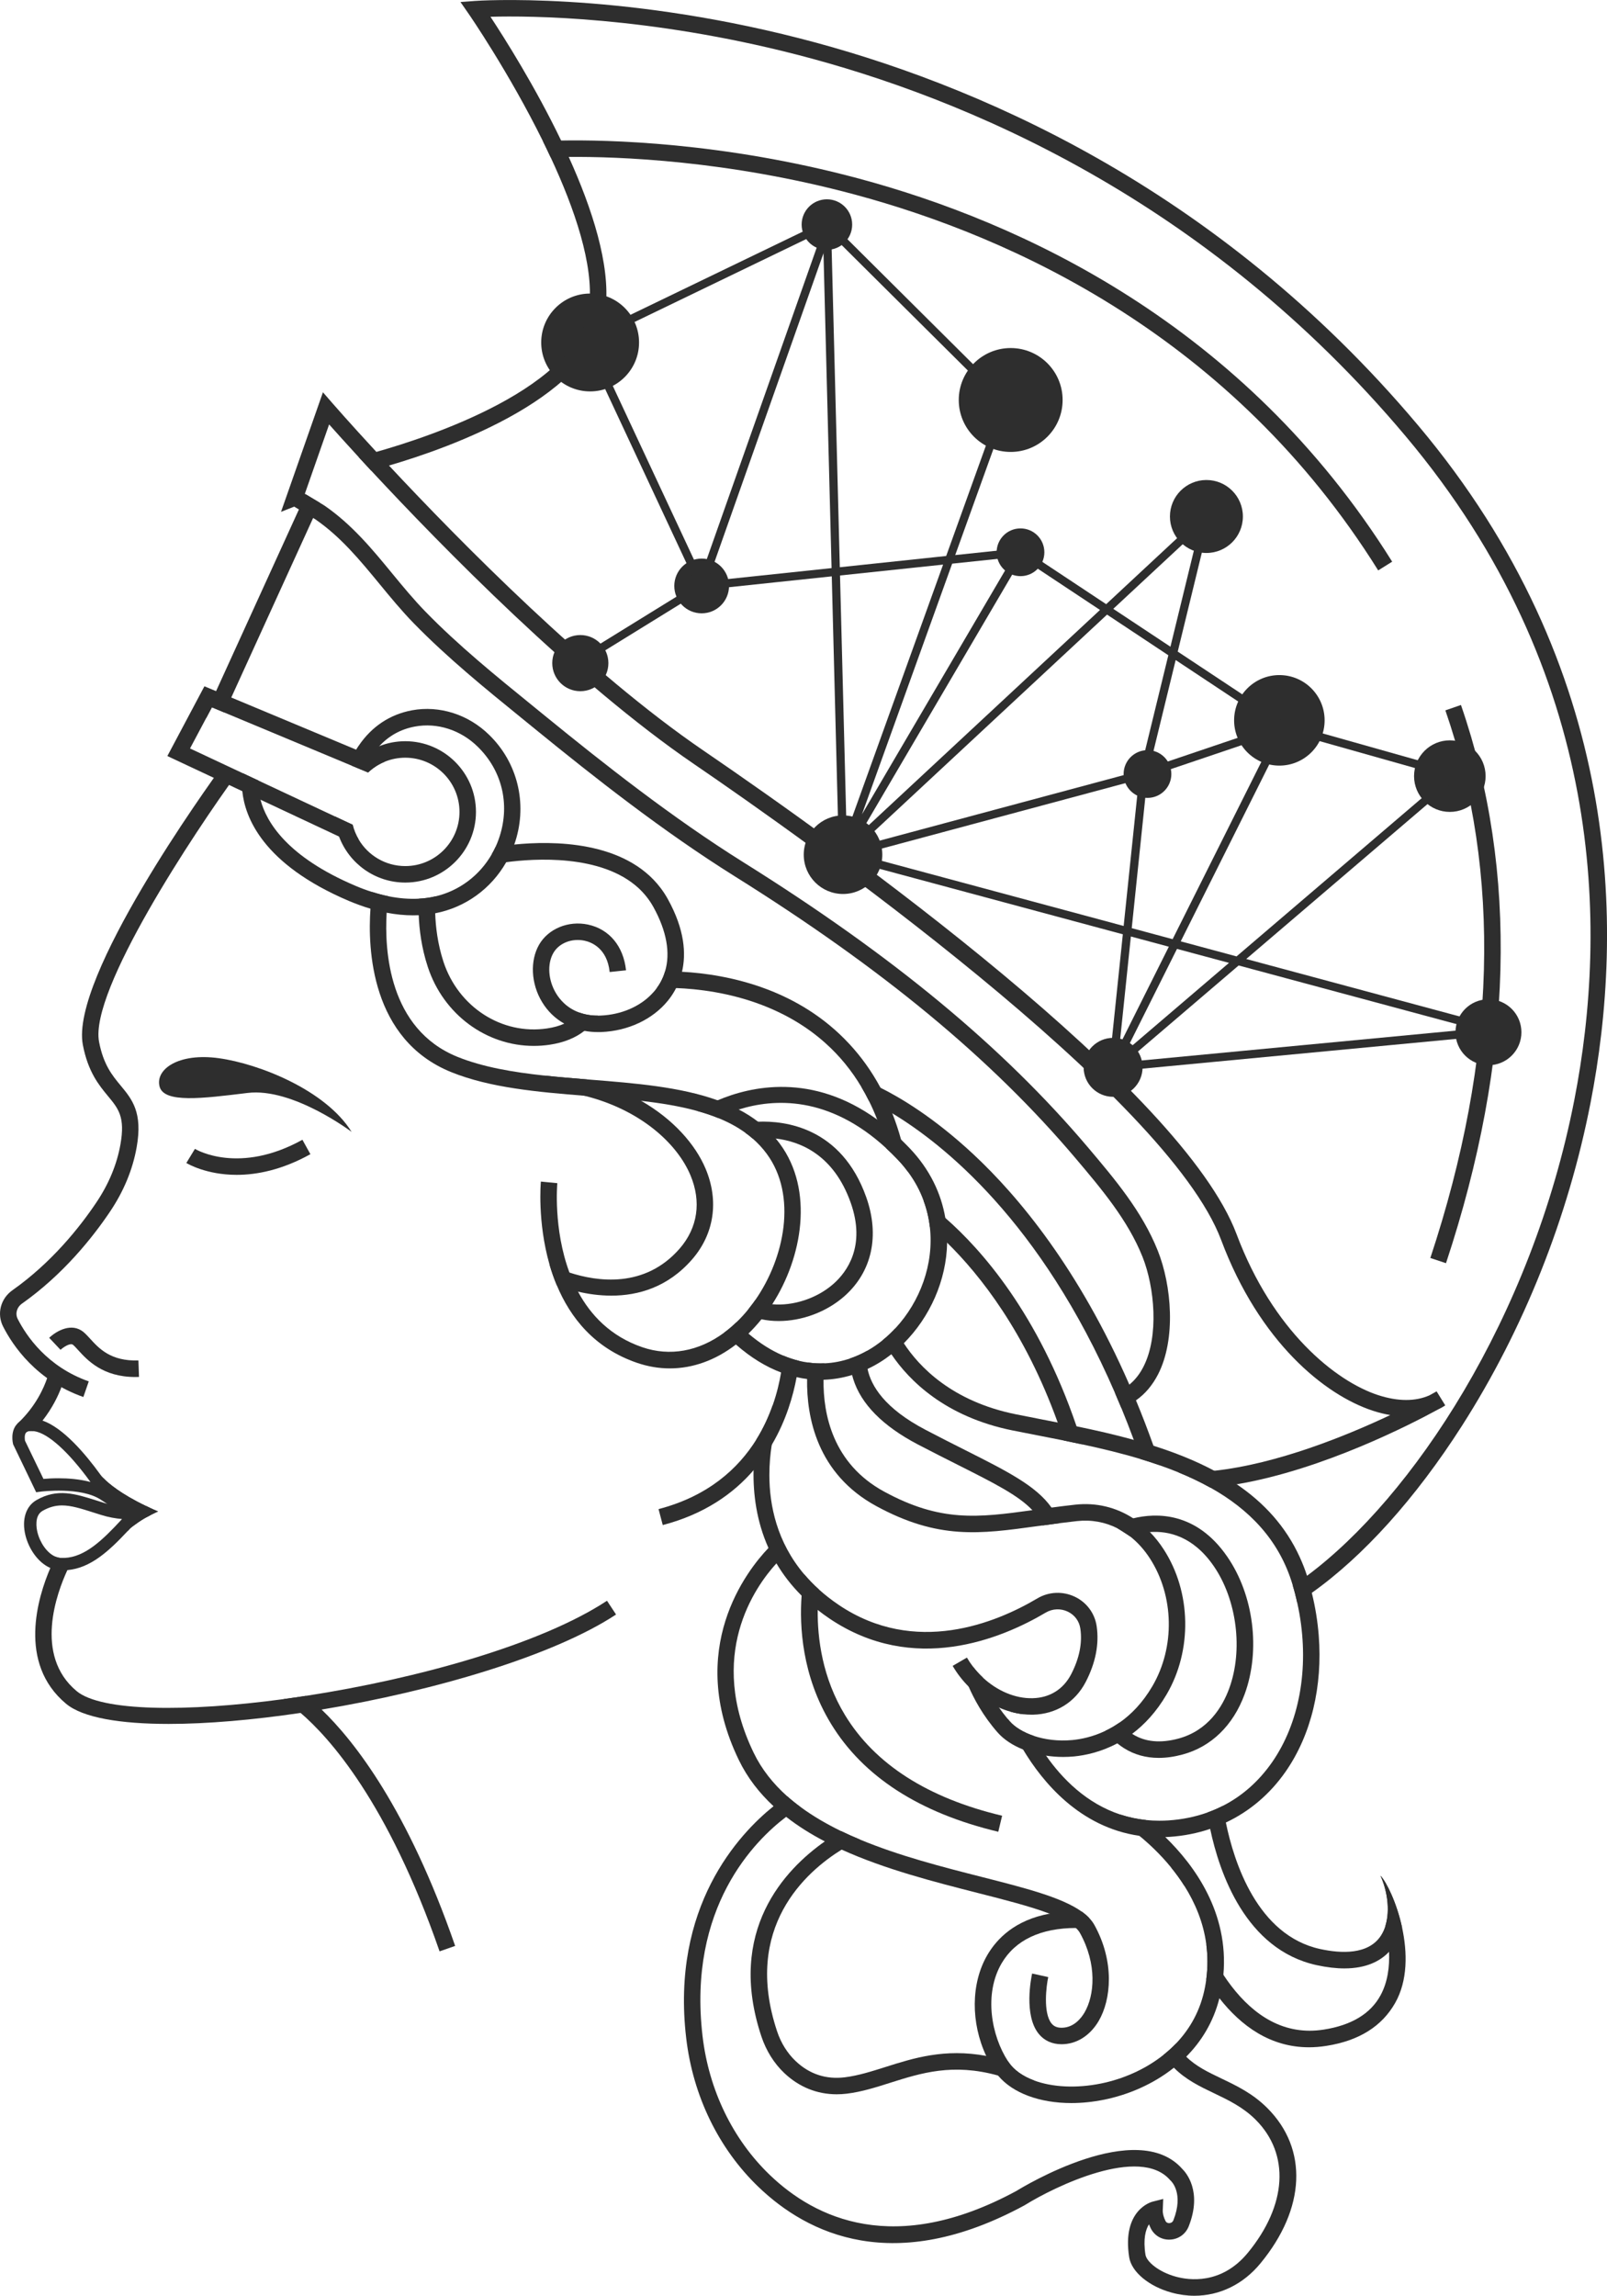 <svg xmlns:inkscape="http://www.inkscape.org/namespaces/inkscape" xmlns:sodipodi="http://sodipodi.sourceforge.net/DTD/sodipodi-0.dtd" xmlns="http://www.w3.org/2000/svg" xmlns:svg="http://www.w3.org/2000/svg" version="1.1" id="Layer_1" x="0px" y="0px" xml:space="preserve" sodipodi:docname="SVG.svg" inkscape:version="1.3.2 (091e20e, 2023-11-25, custom)" viewBox="322.48 171.82 389.91 556.88"><defs id="defs132"/><sodipodi:namedview id="namedview132" pagecolor="#ffffff" bordercolor="#000000" borderopacity="0.25" inkscape:showpageshadow="2" inkscape:pageopacity="0.0" inkscape:pagecheckerboard="0" inkscape:deskcolor="#d1d1d1" inkscape:zoom="0.57487781" inkscape:cx="793.21203" inkscape:cy="428.78677" inkscape:window-width="1920" inkscape:window-height="1009" inkscape:window-x="-32000" inkscape:window-y="-32000" inkscape:window-maximized="0" inkscape:current-layer="Layer_1"/>
<style type="text/css" id="style1">
	.st0{fill:url(#SVGID_1_);}
	.st1{fill:url(#SVGID_2_);}
	.st2{fill:url(#SVGID_3_);}
	.st3{fill:#FFFFFF;}
	.st4{fill:url(#SVGID_4_);}
	.st5{fill:url(#SVGID_5_);}
	.st6{fill:url(#SVGID_6_);}
	.st7{fill:url(#SVGID_7_);}
	.st8{fill:url(#SVGID_8_);}
	.st9{fill:url(#SVGID_9_);}
	.st10{fill:url(#SVGID_10_);}
	.st11{fill:url(#SVGID_11_);}
	.st12{fill:url(#SVGID_12_);}
	.st13{fill:url(#SVGID_13_);}
	.st14{fill:url(#SVGID_14_);}
	.st15{fill:url(#SVGID_15_);}
	.st16{fill:url(#SVGID_16_);}
	.st17{fill:url(#SVGID_17_);}
	.st18{fill:url(#SVGID_18_);}
	.st19{fill:url(#SVGID_19_);}
	.st20{fill:url(#SVGID_20_);}
	.st21{fill:url(#SVGID_21_);}
	.st22{fill:url(#SVGID_22_);}
	.st23{fill:url(#SVGID_23_);}
	.st24{fill:url(#SVGID_24_);}
	.st25{fill:url(#SVGID_25_);}
	.st26{fill:url(#SVGID_26_);}
	.st27{fill:url(#SVGID_27_);}
	.st28{fill:url(#SVGID_28_);}
	.st29{fill:url(#SVGID_29_);}
	.st30{fill:url(#SVGID_30_);}
	.st31{fill:url(#SVGID_31_);}
	.st32{fill:url(#SVGID_32_);}
	.st33{fill:url(#SVGID_33_);}
	.st34{fill:url(#SVGID_34_);}
	.st35{fill:url(#SVGID_35_);}
	.st36{fill:url(#SVGID_36_);}
	.st37{fill:url(#SVGID_37_);}
	.st38{fill:url(#SVGID_38_);}
	.st39{fill:url(#SVGID_39_);}
	.st40{fill:url(#SVGID_40_);}
	.st41{fill:url(#SVGID_41_);}
	.st42{fill:url(#SVGID_42_);}
	.st43{fill:url(#SVGID_43_);}
	.st44{fill:url(#SVGID_44_);}
	.st45{fill:url(#SVGID_45_);}
	.st46{fill:url(#SVGID_46_);}
	.st47{fill:url(#SVGID_47_);}
	.st48{fill:url(#SVGID_48_);}
	.st49{fill:url(#SVGID_49_);}
	.st50{fill:url(#SVGID_50_);}
	.st51{fill:url(#SVGID_51_);}
	.st52{fill:url(#SVGID_52_);}
	.st53{fill:url(#SVGID_53_);}
	.st54{fill:url(#SVGID_54_);}
	.st55{fill:url(#SVGID_55_);}
	.st56{fill:url(#SVGID_56_);}
	.st57{fill:url(#SVGID_57_);}
</style>
<g id="g132" transform="translate(-1026.305,-26.093)" style="fill:#2e2e2e;fill-opacity:1" inkscape:export-filename="minerva_logo_2E2E2E.svg" inkscape:export-xdpi="96" inkscape:export-ydpi="96">
	<linearGradient id="SVGID_1_" gradientUnits="userSpaceOnUse" x1="1433.541" y1="222.559" x2="1752.408" y2="541.426">
		<stop offset="0" style="stop-color:#00FBF0" id="stop1"/>
		<stop offset="1" style="stop-color:#006CF3" id="stop2"/>
	</linearGradient>
	<circle class="st0" cx="1491.97" cy="280.99" r="11.87" id="circle2" style="fill:#2e2e2e;fill-opacity:1"/>
	<linearGradient id="SVGID_2_" gradientUnits="userSpaceOnUse" x1="1476.562" y1="179.537" x2="1795.429" y2="498.405">
		<stop offset="0" style="stop-color:#00FBF0" id="stop3"/>
		<stop offset="1" style="stop-color:#006CF3" id="stop4"/>
	</linearGradient>
	<circle class="st1" cx="1549.42" cy="252.39" r="6.13" id="circle4" style="fill:#2e2e2e;fill-opacity:1"/>
	<linearGradient id="SVGID_3_" gradientUnits="userSpaceOnUse" x1="1477.583" y1="178.516" x2="1796.451" y2="497.384">
		<stop offset="0" style="stop-color:#00FBF0" id="stop5"/>
		<stop offset="1" style="stop-color:#006CF3" id="stop6"/>
	</linearGradient>
	<circle class="st2" cx="1594.01" cy="294.94" r="12.6" id="circle6" style="fill:#2e2e2e;fill-opacity:1"/>
	
	<g id="g25" style="fill:#2e2e2e;fill-opacity:1">
		<linearGradient id="SVGID_4_" gradientUnits="userSpaceOnUse" x1="1289.987" y1="366.112" x2="1608.855" y2="684.979">
			<stop offset="0" style="stop-color:#00FBF0" id="stop24"/>
			<stop offset="1" style="stop-color:#006CF3" id="stop25"/>
		</linearGradient>
		<path class="st4" d="m 1369.01,536.79 c -11.41,-4.02 -17.1,-12.43 -19.47,-17.09 -1.57,-3.07 -0.62,-6.77 2.25,-8.8 9.53,-6.72 16.34,-15.29 20.38,-21.31 3.01,-4.48 4.98,-9.22 5.84,-14.08 1.18,-6.65 -0.49,-8.66 -3.03,-11.72 -2.15,-2.6 -4.83,-5.83 -6.09,-12.4 -3.14,-16.38 30.23,-62.71 34.05,-67.94 l 3.23,2.36 c -10.08,13.82 -35.73,52.41 -33.35,64.83 1.07,5.56 3.19,8.12 5.24,10.6 2.77,3.34 5.39,6.5 3.88,14.97 -0.96,5.41 -3.13,10.66 -6.46,15.61 -4.23,6.29 -11.38,15.27 -21.4,22.34 -1.23,0.87 -1.65,2.43 -0.99,3.71 2.1,4.12 7.13,11.57 17.23,15.13 z" id="path25" style="fill:#2e2e2e;fill-opacity:1"/>
	</g>
	<g id="g27" style="fill:#2e2e2e;fill-opacity:1">
		<linearGradient id="SVGID_5_" gradientUnits="userSpaceOnUse" x1="1238.763" y1="417.336" x2="1557.631" y2="736.203">
			<stop offset="0" style="stop-color:#00FBF0" id="stop26"/>
			<stop offset="1" style="stop-color:#006CF3" id="stop27"/>
		</linearGradient>
		<path class="st5" d="m 1364.62,531.31 c -0.02,0.13 -0.25,1.31 -0.93,3.09 -0.79,2.11 -2.19,5.06 -4.58,8.11 -0.67,0.85 -1.41,1.71 -2.24,2.55 -0.59,-0.06 -1.39,-0.07 -1.74,0.32 -0.03,0.03 -0.06,0.07 -0.08,0.11 l -2.05,-2.23 c 0.07,-0.08 0.15,-0.15 0.23,-0.22 4.26,-4.04 6.21,-8.51 7,-10.84 0.33,-1 0.46,-1.62 0.46,-1.64 z" id="path27" style="fill:#2e2e2e;fill-opacity:1"/>
	</g>
	<g id="g30" style="fill:#2e2e2e;fill-opacity:1">
		<g id="g29" style="fill:#2e2e2e;fill-opacity:1">
			<linearGradient id="SVGID_6_" gradientUnits="userSpaceOnUse" x1="1233.11" y1="422.989" x2="1551.977" y2="741.857">
				<stop offset="0" style="stop-color:#00FBF0" id="stop28"/>
				<stop offset="1" style="stop-color:#006CF3" id="stop29"/>
			</linearGradient>
			<path class="st6" d="m 1385.08,563.64 c -0.34,-0.16 -0.67,-0.31 -0.99,-0.47 -6.06,-2.91 -8.99,-5.48 -9.95,-6.44 -0.22,-0.21 -0.34,-0.34 -0.37,-0.38 l -0.01,-0.01 c -0.22,-0.22 -0.41,-0.44 -0.57,-0.66 -3.75,-5.19 -9.1,-11.44 -14.08,-13.17 -0.49,-0.17 -0.97,-0.29 -1.45,-0.37 -1.9,-0.31 -3.39,0 -4.43,0.9 -0.08,0.07 -0.16,0.14 -0.23,0.22 l -0.09,0.09 c -1.66,1.81 -1.02,4.58 -0.95,4.89 l 5.6,11.65 1.08,-0.14 c 0.09,-0.02 9.8,-1.25 14.63,1.97 0.52,0.35 1,0.66 1.45,0.95 1.11,0.73 2.02,1.29 2.76,1.74 h 0.01 c 1.98,1.2 2.74,1.5 2.92,1.56 l 0.26,0.09 3.59,-0.07 c 0.42,-0.24 0.83,-0.45 1.19,-0.64 0.98,-0.5 1.68,-0.8 1.68,-0.8 -0.72,-0.3 -1.4,-0.61 -2.05,-0.91 z m -22.12,-7.14 c -1.5,0 -2.78,0.08 -3.63,0.16 l -4.48,-9.27 c -0.09,-0.5 -0.13,-1.41 0.2,-1.9 0.02,-0.04 0.05,-0.08 0.08,-0.11 0.35,-0.39 1.15,-0.38 1.74,-0.32 0.12,0.01 0.22,0.02 0.31,0.04 3.34,0.54 8.28,5.03 13.56,12.31 -2.63,-0.71 -5.47,-0.91 -7.78,-0.91 z" id="path29" style="fill:#2e2e2e;fill-opacity:1"/>
		</g>
	</g>
	<g id="g32" style="fill:#2e2e2e;fill-opacity:1">
		<g id="g31" style="fill:#2e2e2e;fill-opacity:1">
			<linearGradient id="SVGID_7_" gradientUnits="userSpaceOnUse" x1="1228.888" y1="427.211" x2="1547.756" y2="746.078">
				<stop offset="0" style="stop-color:#00FBF0" id="stop30"/>
				<stop offset="1" style="stop-color:#006CF3" id="stop31"/>
			</linearGradient>
			<path class="st7" d="m 1385.08,563.64 c -0.34,-0.16 -0.67,-0.31 -0.99,-0.47 -0.01,0 -0.03,0.01 -0.04,0.01 -1.22,0.22 -3.88,0.55 -7.14,-0.01 -0.7,-0.12 -1.44,-0.28 -2.19,-0.5 -0.17,-0.04 -0.34,-0.09 -0.51,-0.14 -0.61,-0.19 -1.2,-0.38 -1.77,-0.56 -5.43,-1.73 -9.73,-3.1 -14.83,-0.16 -2.56,1.48 -3.58,4.73 -2.66,8.5 0.8,3.27 3.03,6.64 6.05,7.95 0.75,0.32 1.56,0.52 2.4,0.56 0.19,0.01 0.38,0.01 0.58,0.01 0.39,0 0.78,-0.02 1.15,-0.05 5.59,-0.49 10,-4.52 14.62,-9.46 0.23,-0.23 0.45,-0.47 0.67,-0.71 0.26,-0.23 0.69,-0.56 1.21,-0.92 0.02,-0.02 0.03,-0.03 0.05,-0.03 0.83,-0.63 1.74,-1.2 2.58,-1.67 0.42,-0.24 0.83,-0.45 1.19,-0.64 z m -6.7,2.77 -0.1,0.11 c -4.57,4.93 -8.82,9.08 -13.83,9.3 -0.3,0.02 -0.61,0.02 -0.92,0 -0.43,-0.02 -0.85,-0.12 -1.26,-0.29 -2.08,-0.85 -3.8,-3.45 -4.4,-5.93 -0.23,-0.92 -0.8,-4.01 1.23,-5.19 1.65,-0.94 3.15,-1.32 4.73,-1.32 2.23,0 4.61,0.75 7.7,1.74 0.57,0.18 1.17,0.37 1.78,0.56 1.82,0.57 3.54,0.87 5.09,1 -0.01,0.01 -0.01,0.02 -0.02,0.02 z" id="path31" style="fill:#2e2e2e;fill-opacity:1"/>
		</g>
	</g>
	<g id="g33" style="fill:#2e2e2e;fill-opacity:1">
		<linearGradient id="SVGID_8_" gradientUnits="userSpaceOnUse" x1="1243.881" y1="412.218" x2="1562.748" y2="731.086">
			<stop offset="0" style="stop-color:#00FBF0" id="stop32"/>
			<stop offset="1" style="stop-color:#006CF3" id="stop33"/>
		</linearGradient>
		<path class="st8" d="m 1498.26,589.55 c -15.19,10.01 -44.15,18.54 -71.44,23.06 -1.71,0.29 -3.41,0.55 -5.1,0.81 h -0.01 c -11.55,1.71 -22.62,2.67 -31.99,2.67 -11.75,0 -20.84,-1.5 -24.9,-4.89 -11.84,-9.87 -6.84,-25.93 -3.82,-32.94 0.51,-1.2 0.97,-2.14 1.27,-2.73 0.41,0.17 0.83,0.27 1.26,0.29 0.31,0.02 0.62,0.02 0.92,0 l 1.68,0.96 c -0.02,0.04 -0.43,0.77 -1,2 -2.52,5.44 -8.21,20.64 2.25,29.35 5.93,4.94 26.58,5.13 50.28,1.93 1.77,-0.24 3.56,-0.5 5.36,-0.78 27.13,-4.17 57.02,-12.51 73.04,-23.07 z" id="path33" style="fill:#2e2e2e;fill-opacity:1"/>
	</g>
	<g id="g35" style="fill:#2e2e2e;fill-opacity:1">
		<linearGradient id="SVGID_9_" gradientUnits="userSpaceOnUse" x1="1227.648" y1="428.451" x2="1546.515" y2="747.319">
			<stop offset="0" style="stop-color:#00FBF0" id="stop34"/>
			<stop offset="1" style="stop-color:#006CF3" id="stop35"/>
		</linearGradient>
		<path class="st9" d="m 1459.22,669.94 -3.78,1.32 c -12.55,-36.2 -26.8,-51.92 -33.72,-57.84 h -0.01 c -2.58,-2.22 -4.13,-3.06 -4.19,-3.09 l 0.14,-0.27 c 1.77,-0.24 3.56,-0.5 5.36,-0.78 1.08,0.85 2.35,1.94 3.8,3.33 7.94,7.63 20.9,24.13 32.4,57.33 z" id="path35" style="fill:#2e2e2e;fill-opacity:1"/>
	</g>
	<g id="g37" style="fill:#2e2e2e;fill-opacity:1">
		<linearGradient id="SVGID_10_" gradientUnits="userSpaceOnUse" x1="1353.477" y1="302.622" x2="1672.345" y2="621.489">
			<stop offset="0" style="stop-color:#00FBF0" id="stop36"/>
			<stop offset="1" style="stop-color:#006CF3" id="stop37"/>
		</linearGradient>
		<path class="st10" d="m 1473.57,402.76 c 0,0.01 0,0.01 -0.01,0.02 -0.53,1.5 -1.18,2.94 -1.95,4.28 -3.68,6.45 -9.91,10.98 -17.23,12.39 v 0.01 c -0.52,0.1 -1.05,0.18 -1.58,0.25 -0.8,0.1 -1.6,0.17 -2.42,0.21 -0.44,0.02 -0.89,0.03 -1.34,0.03 -2.09,0 -4.24,-0.21 -6.44,-0.64 -1.3,-0.25 -2.6,-0.57 -3.93,-0.97 -1.72,-0.51 -3.48,-1.15 -5.27,-1.9 -20.96,-8.92 -25.2,-20.38 -25.82,-26.6 -0.04,-0.34 -0.06,-0.66 -0.08,-0.96 -0.08,-1.8 0.13,-3.02 0.21,-3.4 l 3.79,1.78 c -0.05,0.7 -0.05,1.74 0.15,3.04 0.08,0.5 0.19,1.03 0.33,1.6 h 0.01 c 1.42,5.43 6.45,13.83 22.98,20.86 1.4,0.6 2.78,1.11 4.13,1.53 1.32,0.42 2.61,0.76 3.88,1.02 2.57,0.52 5.05,0.72 7.41,0.6 0.64,-0.03 1.27,-0.09 1.89,-0.17 0.73,-0.09 1.45,-0.22 2.15,-0.39 5.81,-1.36 10.73,-5.07 13.7,-10.27 v -0.01 c 0.32,-0.54 0.6,-1.1 0.87,-1.67 0.3,-0.64 0.56,-1.3 0.8,-1.97 2.76,-7.81 1.05,-15.97 -4.56,-21.83 -0.17,-0.18 -0.35,-0.35 -0.52,-0.53 -4.14,-4.08 -9.84,-5.92 -15.24,-4.92 -3.44,0.63 -6.33,2.23 -8.66,4.76 -0.04,0.04 -0.07,0.08 -0.11,0.12 -0.64,0.7 -1.23,1.46 -1.77,2.29 -0.46,0.68 -0.88,1.41 -1.27,2.18 l -2.27,-1.14 -1.3,-0.66 c 0.34,-0.67 0.7,-1.32 1.09,-1.94 h 0.01 c 0.2,-0.34 0.41,-0.67 0.64,-0.99 3.16,-4.64 7.58,-7.57 12.91,-8.56 6.68,-1.23 13.71,1.01 18.78,6.02 0.2,0.2 0.4,0.4 0.6,0.61 6.57,6.87 8.66,16.8 5.44,25.92 z" id="path37" style="fill:#2e2e2e;fill-opacity:1"/>
	</g>
	<g id="g39" style="fill:#2e2e2e;fill-opacity:1">
		<linearGradient id="SVGID_11_" gradientUnits="userSpaceOnUse" x1="1251.193" y1="404.906" x2="1570.06" y2="723.774">
			<stop offset="0" style="stop-color:#00FBF0" id="stop38"/>
			<stop offset="1" style="stop-color:#006CF3" id="stop39"/>
		</linearGradient>
		<path class="st11" d="m 1381.64,531.94 c -7.94,0 -11.66,-4.08 -13.92,-6.56 -0.47,-0.52 -0.88,-0.97 -1.22,-1.25 -0.69,-0.58 -2.49,0.7 -3.03,1.21 l -2.75,-2.91 c 1.75,-1.66 5.48,-3.82 8.38,-1.35 0.53,0.45 1.04,1.01 1.58,1.6 2.11,2.31 4.97,5.47 11.69,5.24 l 0.14,4 c -0.3,0.01 -0.58,0.02 -0.87,0.02 z" id="path39" style="fill:#2e2e2e;fill-opacity:1"/>
	</g>
	<g id="g41" style="fill:#2e2e2e;fill-opacity:1">
		<linearGradient id="SVGID_12_" gradientUnits="userSpaceOnUse" x1="1336.372" y1="319.727" x2="1655.24" y2="638.594">
			<stop offset="0" style="stop-color:#00FBF0" id="stop40"/>
			<stop offset="1" style="stop-color:#006CF3" id="stop41"/>
		</linearGradient>
		<path class="st12" d="m 1536.16,514.29 c -0.44,0.7 -0.91,1.38 -1.39,2.04 -0.4,0.55 -0.81,1.08 -1.23,1.6 -1.01,1.25 -2.07,2.41 -3.16,3.48 -0.98,0.96 -2,1.84 -3.04,2.65 -4.93,3.8 -10.43,5.79 -16.04,5.79 -2.65,0 -5.33,-0.45 -7.98,-1.36 -10.36,-3.56 -16.18,-11.01 -19.43,-18.79 -0.71,-1.68 -1.29,-3.38 -1.78,-5.06 -2.97,-10.37 -2.11,-19.93 -2.09,-20.11 l 3.99,0.39 c -0.02,0.19 -1,11.08 2.94,21.68 0.58,1.56 1.27,3.12 2.08,4.63 3.07,5.72 7.93,10.85 15.59,13.48 6.7,2.3 13.67,1 19.77,-3.46 1.05,-0.77 2.08,-1.63 3.07,-2.59 1.02,-0.97 1.99,-2.03 2.93,-3.19 l 0.01,-0.01 c 0.39,-0.49 0.77,-0.99 1.15,-1.5 0.17,-0.23 0.33,-0.46 0.49,-0.69 7.08,-10.15 10.26,-25.37 2.75,-35.52 -1.01,-1.36 -2.15,-2.58 -3.4,-3.67 -0.54,-0.47 -1.09,-0.91 -1.67,-1.32 -2.02,-1.48 -4.28,-2.68 -6.74,-3.67 -1.62,-0.66 -3.32,-1.22 -5.09,-1.7 -4.17,-1.15 -8.73,-1.89 -13.53,-2.44 h -0.01 c -4.08,-0.47 -8.32,-0.81 -12.63,-1.15 -0.38,-0.03 -0.76,-0.06 -1.14,-0.09 0,0 0,0 -0.01,0 -11.29,-0.9 -22.87,-1.92 -32.28,-5.72 -19.52,-7.89 -20.3,-29.93 -19.62,-39.65 0.13,-1.87 0.31,-3.28 0.43,-4.05 1.32,0.42 2.61,0.76 3.88,1.02 -0.12,0.85 -0.28,2.24 -0.38,4 -0.54,9.1 0.46,28.2 17.19,34.97 6.15,2.48 13.45,3.72 21.03,4.53 3.41,0.37 6.88,0.65 10.31,0.93 h 0.01 c 0.3,0.02 0.6,0.05 0.9,0.07 10.77,0.86 21.76,1.73 30.86,5.01 1.79,0.64 3.51,1.38 5.14,2.23 1.66,0.86 3.22,1.84 4.67,2.96 1.56,1.19 3,2.55 4.29,4.08 0.35,0.41 0.68,0.84 1.01,1.28 8.32,11.24 5.45,27.6 -1.85,38.92 z" id="path41" style="fill:#2e2e2e;fill-opacity:1"/>
	</g>
	<g id="g43" style="fill:#2e2e2e;fill-opacity:1">
		<linearGradient id="SVGID_13_" gradientUnits="userSpaceOnUse" x1="1331.982" y1="324.117" x2="1650.85" y2="642.984">
			<stop offset="0" style="stop-color:#00FBF0" id="stop42"/>
			<stop offset="1" style="stop-color:#006CF3" id="stop43"/>
		</linearGradient>
		<path class="st13" d="m 1516.72,503.4 c -5.9,6.79 -13.12,8.8 -19.6,8.8 -2.91,0 -5.67,-0.4 -8.09,-0.97 -1.96,-0.44 -3.71,-1 -5.14,-1.53 -0.71,-1.68 -1.29,-3.38 -1.78,-5.06 0.77,0.38 2.5,1.2 4.84,1.96 6.66,2.18 18.27,3.93 26.75,-5.82 4.38,-5.05 5.31,-11.37 2.6,-17.81 -3.26,-7.75 -12.21,-15.89 -25.72,-19.26 0,0 0,0 -0.01,0 -3.08,-0.77 -6.4,-1.29 -9.95,-1.5 l 0.2,-3.4 c 3.41,0.37 6.88,0.65 10.31,0.93 h 0.01 c 4.96,1.19 9.38,3 13.21,5.21 h 0.01 c 7.8,4.47 13.15,10.57 15.63,16.47 3.28,7.8 2.09,15.81 -3.27,21.98 z" id="path43" style="fill:#2e2e2e;fill-opacity:1"/>
	</g>
	<g id="g45" style="fill:#2e2e2e;fill-opacity:1">
		<linearGradient id="SVGID_14_" gradientUnits="userSpaceOnUse" x1="1352.099" y1="304" x2="1670.966" y2="622.868">
			<stop offset="0" style="stop-color:#00FBF0" id="stop44"/>
			<stop offset="1" style="stop-color:#006CF3" id="stop45"/>
		</linearGradient>
		<path class="st14" d="m 1578.59,499.36 c -0.17,9.16 -4.18,18.05 -10.51,24.39 -0.19,0.2 -0.39,0.39 -0.59,0.58 -0.76,0.73 -1.58,1.43 -2.43,2.09 -1.76,1.38 -3.69,2.59 -5.78,3.56 -1.21,0.58 -2.46,1.07 -3.75,1.47 -2.2,0.67 -4.52,1.08 -6.93,1.16 -0.26,0.01 -0.53,0.01 -0.79,0.01 -1.05,0 -2.12,-0.06 -3.2,-0.2 -0.84,-0.1 -1.69,-0.25 -2.54,-0.45 -1.24,-0.27 -2.5,-0.65 -3.77,-1.13 -3.6,-1.35 -7.28,-3.55 -10.96,-6.78 -0.98,-0.86 -1.97,-1.79 -2.95,-2.81 1.05,-0.77 2.08,-1.63 3.07,-2.59 0.97,1 1.94,1.91 2.92,2.75 2.83,2.41 5.65,4.16 8.41,5.32 1.3,0.55 2.59,0.98 3.86,1.28 0.73,0.18 1.46,0.32 2.18,0.41 1.36,0.2 2.69,0.26 3.99,0.2 2.17,-0.09 4.26,-0.51 6.24,-1.19 1.45,-0.49 2.83,-1.12 4.15,-1.87 1.33,-0.75 2.6,-1.63 3.78,-2.59 0.6,-0.49 1.18,-1 1.74,-1.53 0.45,-0.43 0.88,-0.87 1.3,-1.32 6,-6.47 9.41,-15.59 8.36,-24.62 v -0.01 c -0.25,-2.13 -0.74,-4.25 -1.52,-6.33 -0.87,-2.39 -2.11,-4.72 -3.75,-6.94 -0.74,-1.03 -1.58,-2.03 -2.51,-3.01 -0.93,-0.97 -1.85,-1.88 -2.77,-2.73 v -0.01 c -13.99,-12.89 -27.38,-12.09 -35.8,-9.42 -1.98,0.63 -3.68,1.36 -5.06,2.04 -1.62,-0.66 -3.32,-1.22 -5.09,-1.7 1.04,-0.65 2.76,-1.61 5.01,-2.57 8.03,-3.42 22.91,-6.79 38.72,4.67 v 0.01 c 1.92,1.38 3.86,2.99 5.79,4.84 0.7,0.68 1.4,1.38 2.1,2.11 4.89,5.13 7.63,10.97 8.64,16.9 0.34,2 0.48,4.01 0.44,6.01 z" id="path45" style="fill:#2e2e2e;fill-opacity:1"/>
	</g>
	<g id="g47" style="fill:#2e2e2e;fill-opacity:1">
		<linearGradient id="SVGID_15_" gradientUnits="userSpaceOnUse" x1="1350.097" y1="306.002" x2="1668.965" y2="624.87">
			<stop offset="0" style="stop-color:#00FBF0" id="stop46"/>
			<stop offset="1" style="stop-color:#006CF3" id="stop47"/>
		</linearGradient>
		<path class="st15" d="m 1553.73,512.28 c -4.42,3.93 -10.43,6.08 -16.02,6.08 -1.43,0 -2.83,-0.14 -4.17,-0.43 -1.31,-0.28 -2.57,-0.71 -3.73,-1.28 l 0.58,-1.18 0.01,-0.01 c 0.39,-0.49 0.77,-0.99 1.15,-1.5 0.17,-0.23 0.33,-0.46 0.49,-0.69 1.25,0.55 2.65,0.88 4.12,1.02 4.99,0.46 10.83,-1.37 14.91,-5 3.15,-2.8 7.87,-9.08 4.12,-19.64 -4.13,-11.66 -12.28,-14.87 -18.19,-15.56 -2.36,-0.28 -4.37,-0.15 -5.61,-0.01 -0.54,-0.47 -1.09,-0.91 -1.67,-1.32 l -0.52,-2.37 c 0.05,-0.01 1.4,-0.3 3.51,-0.38 6.49,-0.27 20.23,1.33 26.25,18.3 3.31,9.33 1.4,18.06 -5.23,23.97 z" id="path47" style="fill:#2e2e2e;fill-opacity:1"/>
	</g>
	<g id="g49" style="fill:#2e2e2e;fill-opacity:1">
		<linearGradient id="SVGID_16_" gradientUnits="userSpaceOnUse" x1="1344.377" y1="311.722" x2="1663.245" y2="630.589">
			<stop offset="0" style="stop-color:#00FBF0" id="stop48"/>
			<stop offset="1" style="stop-color:#006CF3" id="stop49"/>
		</linearGradient>
		<path class="st16" d="m 1493.85,444.28 c -0.86,1.44 -1.95,2.67 -3.26,3.69 h -0.01 c -2.21,1.74 -5.04,2.86 -8.45,3.37 -1.28,0.19 -2.57,0.28 -3.83,0.28 -11.47,0.01 -21.92,-7.59 -25.72,-19.17 -1.54,-4.68 -2.07,-9.13 -2.2,-12.53 -0.07,-1.59 -0.04,-2.95 0.01,-4.01 0.64,-0.03 1.27,-0.09 1.89,-0.17 0.73,-0.09 1.45,-0.22 2.15,-0.39 -0.06,0.95 -0.12,2.36 -0.05,4.1 v 0.01 c 0.1,3.15 0.57,7.36 2,11.74 3.61,11.01 14.2,17.82 25.16,16.18 1.56,-0.23 2.94,-0.61 4.16,-1.16 1.5,-0.65 2.75,-1.54 3.74,-2.66 1.24,0.45 2.7,0.72 4.41,0.72 z" id="path49" style="fill:#2e2e2e;fill-opacity:1"/>
	</g>
	<g id="g51" style="fill:#2e2e2e;fill-opacity:1">
		<linearGradient id="SVGID_17_" gradientUnits="userSpaceOnUse" x1="1361.736" y1="294.364" x2="1680.603" y2="613.231">
			<stop offset="0" style="stop-color:#00FBF0" id="stop50"/>
			<stop offset="1" style="stop-color:#006CF3" id="stop51"/>
		</linearGradient>
		<path class="st17" d="m 1514.26,433.64 c -0.34,1.5 -0.86,2.82 -1.43,3.95 -0.11,0.22 -0.23,0.43 -0.34,0.63 -0.49,0.88 -1.07,1.72 -1.71,2.5 -3.65,4.45 -9.56,7.27 -16.09,7.54 -0.27,0.01 -0.54,0.01 -0.81,0.01 -1.14,0 -2.23,-0.1 -3.29,-0.3 h -0.01 c -1.76,-0.32 -3.4,-0.91 -4.88,-1.75 -2.2,-1.23 -4.05,-3.01 -5.41,-5.27 -2.67,-4.41 -2.95,-10 -0.69,-13.91 2.24,-3.86 7.11,-5.86 11.85,-4.85 5.16,1.1 8.61,5.24 9.23,11.09 l -3.97,0.42 c -0.62,-5.82 -4.47,-7.25 -6.09,-7.6 -3.07,-0.65 -6.17,0.56 -7.56,2.95 -1.55,2.68 -1.29,6.63 0.65,9.84 0.88,1.46 2.63,3.59 5.73,4.67 1.24,0.45 2.7,0.72 4.41,0.72 0.22,0 0.45,-0.01 0.68,-0.02 4.99,-0.21 9.51,-2.17 12.46,-5.3 0.43,-0.43 0.81,-0.89 1.15,-1.37 0.32,-0.43 0.61,-0.87 0.87,-1.33 0.48,-0.87 0.87,-1.77 1.14,-2.72 1.34,-4.46 0.38,-9.79 -2.82,-15.59 -0.99,-1.79 -2.22,-3.31 -3.62,-4.61 -9.04,-8.31 -25.41,-7.17 -32.1,-6.28 -1.81,0.24 -2.92,0.47 -2.97,0.48 l -0.51,-2.46 v -0.01 c 0.32,-0.54 0.6,-1.1 0.87,-1.67 1,-0.17 2.58,-0.41 4.56,-0.62 9.14,-0.93 26.8,-1 35.52,10.55 0.63,0.83 1.22,1.73 1.75,2.69 4.11,7.43 4.45,13.29 3.43,17.62 z" id="path51" style="fill:#2e2e2e;fill-opacity:1"/>
	</g>
	<g id="g53" style="fill:#2e2e2e;fill-opacity:1">
		<linearGradient id="SVGID_18_" gradientUnits="userSpaceOnUse" x1="1371.624" y1="284.475" x2="1690.491" y2="603.343">
			<stop offset="0" style="stop-color:#00FBF0" id="stop52"/>
			<stop offset="1" style="stop-color:#006CF3" id="stop53"/>
		</linearGradient>
		<path class="st18" d="m 1569.12,482.22 c -0.74,-1.03 -1.58,-2.03 -2.51,-3.01 -0.93,-0.97 -1.85,-1.88 -2.77,-2.73 v -0.01 c -0.62,-2.43 -1.36,-4.76 -2.22,-6.97 v -0.01 c -0.62,-1.6 -1.29,-3.13 -2.04,-4.61 -0.54,-1.1 -1.12,-2.17 -1.74,-3.2 -2.41,-4.08 -5.35,-7.67 -8.8,-10.75 -4.32,-3.87 -9.44,-6.95 -15.35,-9.22 -7.95,-3.05 -15.7,-3.93 -20.86,-4.12 -2,-0.07 -3.61,-0.04 -4.69,0 0.32,-0.43 0.61,-0.87 0.87,-1.33 0.48,-0.87 0.87,-1.77 1.14,-2.72 1.16,-0.01 2.55,0.02 4.11,0.1 5.39,0.29 12.9,1.3 20.72,4.28 6.45,2.46 13.67,6.52 19.88,13.23 2.78,2.99 5.35,6.5 7.57,10.63 1.04,1.93 2,3.98 2.86,6.19 v 0.01 c 0.79,2 1.5,4.11 2.12,6.36 0.68,2.47 1.26,5.09 1.71,7.88 z" id="path53" style="fill:#2e2e2e;fill-opacity:1"/>
	</g>
	<g id="g55" style="fill:#2e2e2e;fill-opacity:1">
		<linearGradient id="SVGID_19_" gradientUnits="userSpaceOnUse" x1="1373.261" y1="282.838" x2="1692.128" y2="601.706">
			<stop offset="0" style="stop-color:#00FBF0" id="stop54"/>
			<stop offset="1" style="stop-color:#006CF3" id="stop55"/>
		</linearGradient>
		<path class="st19" d="m 1630.31,553.4 c -1.57,-0.55 -3.16,-1.07 -4.76,-1.55 -0.55,-1.58 -1.1,-3.12 -1.67,-4.65 v -0.01 c -0.98,-2.65 -1.99,-5.22 -3.01,-7.71 -0.52,-1.25 -1.04,-2.48 -1.56,-3.69 -18.04,-41.64 -41.73,-60.41 -54.02,-67.81 v -0.01 c -2.37,-1.42 -4.31,-2.43 -5.71,-3.09 -0.54,-1.1 -1.12,-2.17 -1.74,-3.2 l 0.57,-1.65 c 0.16,0.05 1.6,0.56 4.02,1.75 4.64,2.3 12.88,7.13 22.52,16.12 10.99,10.25 25.59,27.79 37.85,55.89 0.54,1.25 1.08,2.52 1.61,3.81 1.46,3.51 2.87,7.18 4.24,11.01 0.56,1.57 1.11,3.16 1.66,4.79 z" id="path55" style="fill:#2e2e2e;fill-opacity:1"/>
	</g>
	<g id="g57" style="fill:#2e2e2e;fill-opacity:1">
		<linearGradient id="SVGID_20_" gradientUnits="userSpaceOnUse" x1="1364.202" y1="291.897" x2="1683.07" y2="610.765">
			<stop offset="0" style="stop-color:#00FBF0" id="stop56"/>
			<stop offset="1" style="stop-color:#006CF3" id="stop57"/>
		</linearGradient>
		<path class="st20" d="m 1611.42,548.29 c -1.51,-0.33 -3.01,-0.64 -4.5,-0.94 -0.48,-1.49 -0.98,-2.95 -1.5,-4.37 -7.9,-21.92 -18.78,-35.73 -26.83,-43.62 -1.51,-1.5 -2.93,-2.78 -4.2,-3.86 v -0.01 c -0.25,-2.13 -0.74,-4.25 -1.52,-6.33 1.41,1 3.21,2.38 5.28,4.19 8.81,7.71 22.52,23.23 31.84,50.55 0.49,1.43 0.97,2.89 1.43,4.39 z" id="path57" style="fill:#2e2e2e;fill-opacity:1"/>
	</g>
	<g id="g59" style="fill:#2e2e2e;fill-opacity:1">
		<linearGradient id="SVGID_21_" gradientUnits="userSpaceOnUse" x1="1317.141" y1="338.958" x2="1636.008" y2="657.826">
			<stop offset="0" style="stop-color:#00FBF0" id="stop58"/>
			<stop offset="1" style="stop-color:#006CF3" id="stop59"/>
		</linearGradient>
		<path class="st21" d="m 1542.65,528.01 c -0.11,1.11 -0.3,2.45 -0.58,3.96 -0.83,4.5 -2.54,10.52 -6.04,16.44 0,0 0,0 0,0.01 -1.23,2.08 -2.69,4.14 -4.41,6.13 -4.89,5.67 -11.93,10.66 -22.03,13.3 l -1.02,-3.87 c 12.09,-3.16 19.36,-9.87 23.73,-16.87 1.74,-2.79 3.02,-5.64 3.96,-8.31 1.04,-2.94 1.66,-5.69 2.04,-7.96 0.27,-1.66 0.42,-3.06 0.49,-4.11 1.3,0.55 2.59,0.98 3.86,1.28 z" id="path59" style="fill:#2e2e2e;fill-opacity:1"/>
	</g>
	<g id="g61" style="fill:#2e2e2e;fill-opacity:1">
		<linearGradient id="SVGID_22_" gradientUnits="userSpaceOnUse" x1="1323.901" y1="332.199" x2="1642.768" y2="651.066">
			<stop offset="0" style="stop-color:#00FBF0" id="stop60"/>
			<stop offset="1" style="stop-color:#006CF3" id="stop61"/>
		</linearGradient>
		<path class="st22" d="m 1612.22,605.9 c -2.55,4.92 -7.2,7.81 -12.77,7.95 h -0.41 c -0.65,0 -1.31,-0.04 -1.96,-0.11 -1.05,-0.12 -2.08,-0.32 -3.12,-0.62 h -0.01 c -0.93,-0.26 -1.85,-0.59 -2.76,-0.99 v -0.01 h -0.01 v -0.01 c -2.68,-1.15 -5.2,-2.89 -7.37,-5.07 -1.48,-1.48 -2.8,-3.17 -3.88,-5.03 l 3.46,-2.01 c 0.46,0.79 0.97,1.55 1.52,2.26 0.71,0.92 1.47,1.76 2.3,2.53 0,0.01 0.01,0.01 0.01,0.02 3.47,3.24 7.88,5.16 12.14,5.04 4.12,-0.1 7.42,-2.16 9.31,-5.79 2,-3.86 2.76,-7.6 2.24,-11.1 -0.26,-1.81 -1.38,-3.31 -3.05,-4.11 -1.72,-0.82 -3.71,-0.73 -5.34,0.23 -10.85,6.43 -32.09,15.17 -52.43,1.48 -1.02,-0.69 -1.99,-1.39 -2.9,-2.12 -1.42,-1.11 -2.72,-2.26 -3.91,-3.46 -2.51,-2.5 -4.52,-5.14 -6.11,-7.84 -0.73,-1.24 -1.37,-2.48 -1.93,-3.73 -2.92,-6.5 -3.73,-13.13 -3.62,-18.86 0.06,-2.72 0.32,-5.23 0.68,-7.44 1.74,-2.79 3.02,-5.64 3.96,-8.31 l 2,0.79 c -0.16,0.41 -1.46,3.82 -2.23,8.82 0,0 0,0 0,0.01 -0.34,2.16 -0.57,4.62 -0.57,7.27 0,7.42 1.83,16.29 8.45,24.11 1.07,1.25 2.24,2.48 3.56,3.66 1.45,1.31 3.06,2.57 4.85,3.78 18.53,12.46 38.13,4.35 48.16,-1.6 2.78,-1.65 6.18,-1.79 9.1,-0.4 2.86,1.36 4.84,4.03 5.29,7.14 0.64,4.35 -0.26,8.9 -2.65,13.52 z" id="path61" style="fill:#2e2e2e;fill-opacity:1"/>
	</g>
	<g id="g63" style="fill:#2e2e2e;fill-opacity:1">
		<linearGradient id="SVGID_23_" gradientUnits="userSpaceOnUse" x1="1335.767" y1="320.332" x2="1654.635" y2="639.199">
			<stop offset="0" style="stop-color:#00FBF0" id="stop62"/>
			<stop offset="1" style="stop-color:#006CF3" id="stop63"/>
		</linearGradient>
		<path class="st23" d="m 1631.82,608.97 c -2.49,4.25 -5.39,7.31 -8.33,9.52 -1.21,0.91 -2.42,1.67 -3.61,2.31 -4.03,2.15 -7.85,2.92 -10.52,3.18 -0.87,0.08 -1.75,0.12 -2.62,0.12 -1.41,0 -2.79,-0.11 -4.14,-0.31 h -0.01 c -1.98,-0.3 -3.87,-0.81 -5.58,-1.5 -2.53,-1.01 -4.69,-2.43 -6.2,-4.16 -3.53,-4.02 -5.72,-8.15 -7,-11.09 -1.02,-2.37 -1.44,-3.97 -1.48,-4.11 l 2.58,-0.67 c 0.71,0.92 1.47,1.76 2.3,2.53 0,0.01 0.01,0.01 0.01,0.02 0.78,1.89 2.05,4.51 3.96,7.3 v 0.01 c 0.01,0 0.01,0.01 0.01,0.01 0.61,0.87 1.27,1.75 2,2.63 0.21,0.24 0.42,0.49 0.63,0.73 1.16,1.33 3.17,2.62 5.79,3.5 h 0.01 c 2.61,0.88 5.82,1.34 9.36,1.01 2.07,-0.2 4.94,-0.76 8.02,-2.24 1.14,-0.54 2.32,-1.22 3.49,-2.04 2.77,-1.95 5.53,-4.75 7.89,-8.77 5.54,-9.45 5.3,-21.91 -0.6,-31.02 -1.39,-2.14 -3.02,-3.94 -4.83,-5.35 -0.95,-0.75 -1.96,-1.4 -3.01,-1.93 -3.01,-1.53 -6.37,-2.15 -9.87,-1.76 -1.45,0.16 -2.84,0.33 -4.18,0.5 -1.41,0.18 -2.76,0.36 -4.1,0.55 -0.43,0.05 -0.87,0.11 -1.3,0.17 -13.96,1.93 -24.04,3.32 -39.09,-4.86 -14.37,-7.81 -16.93,-21.53 -16.79,-30.83 0.02,-1.45 0.1,-2.8 0.22,-4 1.36,0.2 2.69,0.26 3.99,0.2 -0.12,1.18 -0.21,2.53 -0.22,3.99 -0.1,8.29 2.2,20.33 14.71,27.13 13.66,7.42 22.64,6.34 35.96,4.5 0.23,-0.03 0.45,-0.06 0.68,-0.09 1.3,-0.18 2.6,-0.36 3.96,-0.54 h 0.01 c 1.81,-0.24 3.7,-0.48 5.7,-0.7 5.11,-0.57 9.96,0.61 14.12,3.31 1.44,0.92 2.8,2.04 4.05,3.33 1.22,1.24 2.34,2.65 3.35,4.21 6.7,10.34 6.98,24.49 0.68,35.21 z" id="path63" style="fill:#2e2e2e;fill-opacity:1"/>
	</g>
	<g id="g65" style="fill:#2e2e2e;fill-opacity:1">
		<linearGradient id="SVGID_24_" gradientUnits="userSpaceOnUse" x1="1343.263" y1="312.837" x2="1662.13" y2="631.704">
			<stop offset="0" style="stop-color:#00FBF0" id="stop64"/>
			<stop offset="1" style="stop-color:#006CF3" id="stop65"/>
		</linearGradient>
		<path class="st24" d="m 1605.89,567.39 c -1.41,0.18 -2.76,0.36 -4.1,0.55 -0.6,-1.35 -1.43,-2.55 -2.52,-3.7 -3.4,-3.6 -9.25,-6.54 -18.06,-10.98 -2.9,-1.46 -6.18,-3.11 -9.74,-4.97 -8.51,-4.46 -13.78,-9.8 -15.67,-15.88 -0.1,-0.33 -0.19,-0.65 -0.27,-0.96 -0.36,-1.46 -0.49,-2.82 -0.47,-4.02 1.45,-0.49 2.83,-1.12 4.15,-1.87 -0.2,1.13 -0.29,2.64 0.07,4.42 0.85,4.1 4.14,9.57 14.05,14.76 3.53,1.85 6.79,3.5 9.68,4.95 10.2,5.14 17.19,8.66 20.9,13.92 h 0.01 c 0.82,1.16 1.48,2.41 1.97,3.78 z" id="path65" style="fill:#2e2e2e;fill-opacity:1"/>
	</g>
	<g id="g69" style="fill:#2e2e2e;fill-opacity:1">
		<linearGradient id="SVGID_25_" gradientUnits="userSpaceOnUse" x1="1319.321" y1="336.778" x2="1638.188" y2="655.646">
			<stop offset="0" style="stop-color:#00FBF0" id="stop66"/>
			<stop offset="1" style="stop-color:#006CF3" id="stop67"/>
		</linearGradient>
		<path class="st25" d="m 1597.08,613.74 c -1.05,-0.12 -2.08,-0.32 -3.12,-0.62 l 2.54,-0.88 c 0.05,0.14 0.24,0.68 0.58,1.5 z" id="path67" style="fill:#2e2e2e;fill-opacity:1"/>
		<linearGradient id="SVGID_26_" gradientUnits="userSpaceOnUse" x1="1344.17" y1="311.93" x2="1663.037" y2="630.797">
			<stop offset="0" style="stop-color:#00FBF0" id="stop68"/>
			<stop offset="1" style="stop-color:#006CF3" id="stop69"/>
		</linearGradient>
		<path class="st26" d="m 1660.71,627.67 c -3.8,5.46 -8.75,9.64 -14.49,12.34 -1.23,0.59 -2.5,1.1 -3.81,1.54 -3.12,1.06 -6.43,1.71 -9.88,1.94 -0.34,0.02 -0.67,0.04 -1,0.05 -0.48,0.02 -0.95,0.03 -1.42,0.03 -1.69,0 -3.32,-0.12 -4.88,-0.34 h -0.01 c -14.4,-2.07 -23.43,-12.95 -28.21,-20.94 -1.95,-3.25 -3.2,-6.02 -3.82,-7.53 0.21,0.24 0.42,0.49 0.63,0.73 1.16,1.33 3.17,2.62 5.79,3.5 h 0.01 c 0.81,1.49 1.8,3.12 2.97,4.8 h 0.01 c 3.88,5.55 9.77,11.58 18.06,14.3 1.92,0.63 3.98,1.08 6.16,1.31 1.06,0.11 2.14,0.17 3.26,0.17 0.72,0 1.44,-0.02 2.19,-0.07 3.33,-0.22 6.48,-0.86 9.42,-1.9 1.32,-0.47 2.59,-1.02 3.82,-1.65 4.68,-2.39 8.7,-5.94 11.92,-10.56 6.63,-9.55 8.97,-22.63 6.64,-36.01 -0.16,-0.9 -0.34,-1.8 -0.54,-2.7 -0.15,-0.68 -0.31,-1.37 -0.49,-2.05 0,-0.01 0,-0.01 0,-0.02 -0.18,-0.68 -0.36,-1.36 -0.57,-2.04 -0.02,-0.08 -0.04,-0.17 -0.07,-0.25 -3.28,-10.98 -10.65,-18.34 -19.89,-23.52 -2.53,-1.41 -5.19,-2.67 -7.95,-3.79 -1.39,-0.56 -2.81,-1.1 -4.25,-1.6 v -0.01 c -1.57,-0.55 -3.16,-1.07 -4.76,-1.55 -4.65,-1.4 -9.42,-2.55 -14.13,-3.56 -1.51,-0.33 -3.01,-0.64 -4.5,-0.94 -2.16,-0.44 -4.3,-0.85 -6.39,-1.26 -2.07,-0.4 -4.1,-0.79 -6.06,-1.19 -16.43,-3.32 -25.14,-12.17 -29.41,-18.48 -0.86,-1.28 -1.54,-2.45 -2.07,-3.45 0.6,-0.49 1.18,-1 1.74,-1.53 0.45,-0.43 0.88,-0.87 1.3,-1.32 0.45,0.94 1.11,2.2 2.05,3.63 3.69,5.65 11.63,14.09 27.18,17.23 1.96,0.39 3.97,0.79 6.03,1.19 1.36,0.26 2.74,0.53 4.13,0.81 1.51,0.29 3.03,0.6 4.57,0.92 4.59,0.95 9.28,2.01 13.89,3.29 v 0.01 c 1.6,0.43 3.19,0.9 4.77,1.41 5.15,1.64 10.15,3.6 14.76,6.07 h 0.01 c 1.89,1.01 3.71,2.1 5.44,3.28 6.5,4.41 11.87,10.14 15.32,17.74 v 0.01 c 0.65,1.41 1.23,2.89 1.73,4.44 0.11,0.34 0.22,0.68 0.32,1.03 0.31,1.03 0.59,2.07 0.84,3.11 0.86,3.45 1.41,6.91 1.68,10.33 0.97,12.31 -1.79,24.08 -8.04,33.05 z" id="path69" style="fill:#2e2e2e;fill-opacity:1"/>
	</g>
	<g id="g71" style="fill:#2e2e2e;fill-opacity:1">
		<linearGradient id="SVGID_27_" gradientUnits="userSpaceOnUse" x1="1345.718" y1="310.381" x2="1664.586" y2="629.248">
			<stop offset="0" style="stop-color:#00FBF0" id="stop70"/>
			<stop offset="1" style="stop-color:#006CF3" id="stop71"/>
		</linearGradient>
		<path class="st27" d="m 1650.77,608.89 c -2.78,7.57 -8.12,12.76 -15.05,14.62 -2.03,0.55 -3.96,0.82 -5.79,0.82 -3.13,0 -5.95,-0.79 -8.45,-2.37 -0.57,-0.36 -1.1,-0.75 -1.6,-1.16 -1.13,-0.92 -2.08,-1.96 -2.88,-3.04 1.14,-0.54 2.32,-1.22 3.49,-2.04 0.82,1.03 1.81,2 3,2.77 0.05,0.04 0.1,0.07 0.15,0.1 2.97,1.87 6.69,2.23 11.05,1.06 7.21,-1.94 10.69,-7.67 12.33,-12.14 3.43,-9.33 1.88,-21.55 -3.76,-29.73 -5,-7.25 -11.01,-8.56 -15.47,-8.23 -2,0.14 -3.69,0.61 -4.84,1.03 l -3.01,-1.93 -0.49,-0.92 c 0.05,-0.03 1.7,-0.88 4.29,-1.51 5.51,-1.35 15.26,-1.67 22.81,9.29 6.44,9.33 8.13,22.74 4.22,33.38 z" id="path71" style="fill:#2e2e2e;fill-opacity:1"/>
	</g>
	<g id="g73" style="fill:#2e2e2e;fill-opacity:1">
		<linearGradient id="SVGID_28_" gradientUnits="userSpaceOnUse" x1="1294.418" y1="361.682" x2="1613.285" y2="680.549">
			<stop offset="0" style="stop-color:#00FBF0" id="stop72"/>
			<stop offset="1" style="stop-color:#006CF3" id="stop73"/>
		</linearGradient>
		<path class="st28" d="m 1615.36,688.15 c -2.11,3.58 -5.39,5.64 -9,5.64 -2.31,0 -4.23,-0.88 -5.57,-2.55 -3.65,-4.54 -1.8,-13.59 -1.58,-14.6 l 3.91,0.86 c -0.46,2.09 -1.29,8.65 0.79,11.24 0.58,0.72 1.35,1.05 2.45,1.05 2.95,0 4.74,-2.3 5.55,-3.67 2.47,-4.2 3.09,-11.79 -1.09,-19.31 -0.23,-0.42 -0.57,-0.83 -0.99,-1.22 -1.33,-1.25 -3.56,-2.39 -6.38,-3.47 h -0.01 c -4.67,-1.78 -10.96,-3.38 -17.45,-5.03 -10.61,-2.71 -22.51,-5.75 -32.99,-10.51 -1.39,-0.63 -2.76,-1.29 -4.09,-1.99 -3.36,-1.75 -6.52,-3.72 -9.38,-5.96 -1.06,-0.82 -2.08,-1.68 -3.06,-2.58 -3.46,-3.21 -6.35,-6.91 -8.43,-11.22 -13.02,-26.93 1.97,-45.95 7.2,-51.42 0.98,-1.04 1.62,-1.59 1.66,-1.62 l 1.71,2.04 0.87,1.02 c 0,0 0,0 -0.01,0 -0.18,0.17 -1.07,0.94 -2.3,2.29 -5.31,5.82 -16.94,22.33 -5.52,45.95 1.95,4.04 4.74,7.51 8.11,10.53 1.04,0.92 2.14,1.81 3.29,2.65 0.01,0 0.01,0 0.01,0 2.98,2.19 6.28,4.11 9.8,5.82 1.51,0.73 3.06,1.42 4.63,2.07 h 0.01 c 9.48,3.95 20.01,6.64 29.48,9.05 10.57,2.69 19.42,4.95 24.25,8.4 h 0.01 c 0.68,0.49 1.29,1 1.8,1.54 0.52,0.54 0.95,1.11 1.28,1.71 4.94,8.91 4.08,18.11 1.04,23.29 z" id="path73" style="fill:#2e2e2e;fill-opacity:1"/>
	</g>
	<g id="g75" style="fill:#2e2e2e;fill-opacity:1">
		<linearGradient id="SVGID_29_" gradientUnits="userSpaceOnUse" x1="1297.416" y1="358.684" x2="1616.283" y2="677.551">
			<stop offset="0" style="stop-color:#00FBF0" id="stop74"/>
			<stop offset="1" style="stop-color:#006CF3" id="stop75"/>
		</linearGradient>
		<path class="st29" d="m 1645.62,676.94 v 0.01 c -0.11,1.22 -0.29,2.46 -0.53,3.73 -0.13,0.66 -0.27,1.31 -0.44,1.95 -1.46,5.79 -4.37,10.48 -8.05,14.18 -0.94,0.96 -1.94,1.85 -2.99,2.67 -5.14,4.1 -11.25,6.61 -16.92,7.76 -2.73,0.55 -5.41,0.82 -7.96,0.82 -7.66,0 -14.23,-2.4 -17.79,-6.68 -0.29,-0.34 -0.55,-0.7 -0.8,-1.07 -0.79,-1.18 -1.48,-2.42 -2.07,-3.69 -3.75,-8.01 -3.75,-17.58 0.28,-24.48 2.35,-4.02 6.78,-8.5 15.09,-10.02 h 0.01 c 2.29,-0.42 4.87,-0.61 7.78,-0.51 h 0.01 c 0.68,0.49 1.29,1 1.8,1.54 l -0.19,2.55 c -1.04,-0.08 -2.04,-0.11 -3.02,-0.11 -8.54,0.01 -14.73,2.94 -18.02,8.57 -4.34,7.43 -2.51,17.54 1.55,23.76 0.04,0.06 0.07,0.11 0.11,0.17 1.31,1.95 3.48,3.48 6.22,4.49 4.36,1.62 10.17,1.96 16.21,0.74 5.11,-1.03 10.61,-3.29 15.21,-6.97 1.06,-0.84 2.06,-1.74 3.02,-2.74 0,0 0,0 0,-0.01 3.39,-3.54 5.97,-8.06 7.03,-13.67 0.12,-0.62 0.22,-1.24 0.3,-1.85 v -0.01 c 0.4,-2.99 0.37,-5.84 0.01,-8.52 0,-0.01 0,-0.01 0,-0.01 -0.71,-5.33 -2.73,-10.04 -5.25,-14.06 -1.04,-1.66 -2.16,-3.19 -3.32,-4.61 -2.6,-3.18 -5.36,-5.75 -7.67,-7.64 h -0.01 c -3.01,-2.47 -5.23,-3.79 -5.31,-3.84 l 0.75,-1.3 c 1.92,0.63 3.98,1.08 6.16,1.31 1.41,1.12 3.03,2.5 4.71,4.14 7.13,6.93 15.42,18.37 14.09,33.4 z" id="path75" style="fill:#2e2e2e;fill-opacity:1"/>
	</g>
	<g id="g77" style="fill:#2e2e2e;fill-opacity:1">
		<linearGradient id="SVGID_30_" gradientUnits="userSpaceOnUse" x1="1265.897" y1="390.202" x2="1584.764" y2="709.07">
			<stop offset="0" style="stop-color:#00FBF0" id="stop76"/>
			<stop offset="1" style="stop-color:#006CF3" id="stop77"/>
		</linearGradient>
		<path class="st30" d="m 1654.62,746.93 c -4.2,5.12 -9.94,7.87 -16.02,7.87 -1.83,0 -3.68,-0.25 -5.54,-0.76 -5.51,-1.5 -9.74,-5.03 -10.3,-8.58 -1.79,-11.45 5.35,-13.4 5.66,-13.48 l 2.6,-0.66 -0.11,2.68 c -0.04,0.8 0.18,1.68 0.65,2.64 0.25,0.5 0.7,0.56 0.94,0.54 0.17,0 0.74,-0.07 0.99,-0.7 2.57,-6.53 -0.5,-9.45 -0.63,-9.57 l -0.19,-0.19 c -7.31,-8.43 -27.9,1.54 -35.22,6.09 l -0.1,0.06 c -31.64,17.15 -52.57,7.03 -64.55,-4.48 -9.66,-9.28 -15.88,-22.08 -17.52,-36.07 -3.76,-31.9 12.76,-49.51 21.19,-56.27 1.34,-1.09 2.48,-1.89 3.29,-2.43 1.04,0.92 2.14,1.81 3.29,2.65 -0.26,0.15 -1.59,0.91 -3.52,2.36 -7.51,5.68 -23.97,21.9 -20.28,53.23 1.54,13.06 7.33,25.01 16.32,33.64 11.01,10.58 30.33,19.84 59.82,3.88 1.8,-1.11 29.28,-17.78 40.24,-5.36 0.84,0.82 4.95,5.37 1.58,13.93 -0.75,1.91 -2.5,3.15 -4.55,3.23 -2.02,0.09 -3.81,-0.99 -4.69,-2.78 -0.15,-0.31 -0.29,-0.62 -0.41,-0.93 -0.8,1.28 -1.45,3.52 -0.85,7.37 0.26,1.67 3.17,4.19 7.41,5.34 3.1,0.85 11.01,1.99 17.42,-5.79 9.52,-11.57 10.26,-23.94 1.91,-32.29 -3.05,-3.05 -6.62,-4.76 -10.07,-6.41 -3.42,-1.63 -6.9,-3.3 -9.77,-6.21 -0.9,-0.91 -1.74,-1.94 -2.5,-3.13 1.06,-0.84 2.06,-1.74 3.02,-2.74 0.73,1.25 1.56,2.3 2.47,3.2 2.37,2.34 5.31,3.75 8.5,5.27 3.76,1.8 7.64,3.65 11.18,7.19 9.93,9.93 9.3,24.36 -1.66,37.66 z" id="path77" style="fill:#2e2e2e;fill-opacity:1"/>
	</g>
	<g id="g79" style="fill:#2e2e2e;fill-opacity:1">
		<linearGradient id="SVGID_31_" gradientUnits="userSpaceOnUse" x1="1302.184" y1="353.915" x2="1621.052" y2="672.783">
			<stop offset="0" style="stop-color:#00FBF0" id="stop78"/>
			<stop offset="1" style="stop-color:#006CF3" id="stop79"/>
		</linearGradient>
		<path class="st31" d="m 1591.93,638.36 -0.93,3.89 c -19.12,-4.56 -32.78,-13.37 -40.59,-26.2 -7.09,-11.64 -7.66,-23.77 -7.13,-31.07 0.16,-2.23 0.42,-4 0.63,-5.18 1.07,1.25 2.24,2.48 3.56,3.66 -0.15,1.39 -0.27,3.08 -0.28,4.98 -0.08,6.82 1.09,16.45 6.66,25.57 7.24,11.86 20.05,20.06 38.08,24.35 z" id="path79" style="fill:#2e2e2e;fill-opacity:1"/>
	</g>
	<g id="g81" style="fill:#2e2e2e;fill-opacity:1">
		<linearGradient id="SVGID_32_" gradientUnits="userSpaceOnUse" x1="1265.951" y1="390.149" x2="1584.818" y2="709.016">
			<stop offset="0" style="stop-color:#00FBF0" id="stop80"/>
			<stop offset="1" style="stop-color:#006CF3" id="stop81"/>
		</linearGradient>
		<path class="st32" d="m 1599.69,702.58 -0.81,1.75 c -2.84,-1.3 -5.47,-2.27 -7.94,-2.95 -10.98,-3.05 -18.67,-0.61 -26.16,1.76 -3.56,1.13 -6.92,2.2 -10.52,2.64 -0.83,0.1 -1.66,0.15 -2.47,0.15 -4.76,0 -9.11,-1.75 -12.69,-5.13 -2.49,-2.35 -4.41,-5.42 -5.57,-8.88 -8.54,-25.64 5.72,-40.55 15.38,-47.33 1.45,-1.01 2.8,-1.85 3.95,-2.5 1.51,0.73 3.06,1.42 4.63,2.07 -0.88,0.4 -2.5,1.19 -4.49,2.42 -8.61,5.33 -24.07,18.85 -15.67,44.07 0.94,2.84 2.51,5.34 4.52,7.24 3.34,3.16 7.36,4.48 11.92,3.92 3.23,-0.4 6.42,-1.41 9.8,-2.48 6.87,-2.18 14.41,-4.57 24.5,-2.71 1.69,0.3 3.45,0.73 5.29,1.3 0.04,0.06 0.07,0.11 0.11,0.17 1.31,1.95 3.48,3.48 6.22,4.49 z" id="path81" style="fill:#2e2e2e;fill-opacity:1"/>
	</g>
	<g id="g83" style="fill:#2e2e2e;fill-opacity:1">
		<linearGradient id="SVGID_33_" gradientUnits="userSpaceOnUse" x1="1332.676" y1="323.444" x2="1651.543" y2="642.311">
			<stop offset="0" style="stop-color:#00FBF0" id="stop82"/>
			<stop offset="1" style="stop-color:#006CF3" id="stop83"/>
		</linearGradient>
		<path class="st33" d="m 1688.98,665.5 c -0.37,1.43 -0.94,2.79 -1.74,4.05 -0.39,0.61 -0.86,1.23 -1.43,1.82 -2.07,2.19 -5.43,4.03 -10.84,4.03 -1.97,0 -4.2,-0.25 -6.74,-0.8 -17.24,-3.78 -23.58,-22.42 -25.82,-33.05 -0.32,-1.5 -0.55,-2.84 -0.72,-3.95 1.32,-0.47 2.59,-1.02 3.82,-1.65 0.14,1.05 0.37,2.44 0.71,4.06 1.97,9.62 7.63,27.34 22.86,30.68 5.08,1.11 11.76,1.44 14.79,-3.29 0.48,-0.75 0.84,-1.56 1.09,-2.43 1.17,-3.86 0.34,-8.65 -1.23,-12.07 1.44,1.5 3.94,6.55 5.25,12.6 z" id="path83" style="fill:#2e2e2e;fill-opacity:1"/>
	</g>
	<g id="g87" style="fill:#2e2e2e;fill-opacity:1">
		<linearGradient id="SVGID_34_" gradientUnits="userSpaceOnUse" x1="1319.353" y1="336.746" x2="1638.221" y2="655.613">
			<stop offset="0" style="stop-color:#00FBF0" id="stop84"/>
			<stop offset="1" style="stop-color:#006CF3" id="stop85"/>
		</linearGradient>
		<path class="st34" d="m 1634.96,650.47 c 0.02,0.09 0.41,2.03 1.26,5.01 -1.04,-1.66 -2.16,-3.19 -3.32,-4.61 z" id="path85" style="fill:#2e2e2e;fill-opacity:1"/>
		<linearGradient id="SVGID_35_" gradientUnits="userSpaceOnUse" x1="1326.149" y1="329.95" x2="1645.017" y2="648.817">
			<stop offset="0" style="stop-color:#00FBF0" id="stop86"/>
			<stop offset="1" style="stop-color:#006CF3" id="stop87"/>
		</linearGradient>
		<path class="st35" d="m 1687.27,683.82 c -3.17,5.56 -8.66,9.12 -16.69,10.37 -1.45,0.23 -2.85,0.34 -4.2,0.34 -9.34,0 -16.44,-5.15 -21.73,-11.9 -1.15,-1.45 -2.21,-2.98 -3.19,-4.55 v -0.01 c 0.4,-2.99 0.37,-5.84 0.01,-8.52 1.2,2.49 2.57,5.01 4.15,7.39 v 0.01 c 4.92,7.45 11.75,13.56 20.94,13.56 1.1,0 2.23,-0.09 3.4,-0.27 6.73,-1.05 11.37,-3.85 13.79,-8.32 1.74,-3.2 2.22,-6.94 2.06,-10.55 -0.09,-2.24 -0.42,-4.43 -0.85,-6.4 1.17,-3.86 0.34,-8.65 -1.23,-12.07 1.44,1.5 3.94,6.55 5.25,12.6 1.28,5.94 1.42,12.85 -1.71,18.32 z" id="path87" style="fill:#2e2e2e;fill-opacity:1"/>
	</g>
	<g id="g89" style="fill:#2e2e2e;fill-opacity:1">
		<linearGradient id="SVGID_36_" gradientUnits="userSpaceOnUse" x1="1300.043" y1="356.056" x2="1618.911" y2="674.923">
			<stop offset="0" style="stop-color:#00FBF0" id="stop88"/>
			<stop offset="1" style="stop-color:#006CF3" id="stop89"/>
		</linearGradient>
		<path class="st36" d="m 1434.1,472.48 c 0,0 -14.26,-10.79 -25.23,-9.45 -10.98,1.34 -20.36,2.55 -21.38,-1.6 -1.02,-4.15 4.6,-8.17 14.36,-6.83 9.76,1.34 25.95,7.73 32.25,17.88 z" id="path89" style="fill:#2e2e2e;fill-opacity:1"/>
	</g>
	<g id="g91" style="fill:#2e2e2e;fill-opacity:1">
		<linearGradient id="SVGID_37_" gradientUnits="userSpaceOnUse" x1="1236.299" y1="419.801" x2="1555.166" y2="738.668">
			<stop offset="0" style="stop-color:#00FBF0" id="stop90"/>
			<stop offset="1" style="stop-color:#006CF3" id="stop91"/>
		</linearGradient>
		<path class="st37" d="m 1387.13,564.55 c 0,0 -0.7,0.3 -1.68,0.8 -0.36,0.19 -0.77,0.4 -1.19,0.64 -0.84,0.47 -1.75,1.04 -2.58,1.67 -0.02,0 -0.03,0.01 -0.05,0.03 -0.52,0.36 -0.95,0.69 -1.21,0.92 -0.22,0.24 -0.44,0.48 -0.67,0.71 l -1.35,-2.93 -0.91,-1.98 h -0.01 l -0.57,-1.24 -3.14,-6.82 c 0.03,0.04 0.15,0.17 0.37,0.38 0.96,0.96 3.89,3.53 9.95,6.44 0.32,0.16 0.65,0.31 0.99,0.47 0.65,0.3 1.33,0.61 2.05,0.91 z" id="path91" style="fill:#2e2e2e;fill-opacity:1"/>
	</g>
	<g id="g93" style="fill:#2e2e2e;fill-opacity:1">
		<linearGradient id="SVGID_38_" gradientUnits="userSpaceOnUse" x1="1354.179" y1="301.92" x2="1673.047" y2="620.787">
			<stop offset="0" style="stop-color:#00FBF0" id="stop92"/>
			<stop offset="1" style="stop-color:#006CF3" id="stop93"/>
		</linearGradient>
		<path class="st38" d="m 1447.12,377.71 c -2.22,0 -4.35,0.42 -6.3,1.2 -1.2,0.47 -2.32,1.07 -3.36,1.79 -0.73,0.5 -1.42,1.05 -2.06,1.66 -0.44,0.4 -0.86,0.84 -1.25,1.3 l 3.95,1.64 c 1.17,-1.11 2.55,-2.01 4.08,-2.63 1.52,-0.62 3.19,-0.96 4.94,-0.96 7.25,0 13.15,5.89 13.15,13.15 0,7.25 -5.9,13.14 -13.15,13.14 -4.82,0 -9.04,-2.6 -11.32,-6.47 -0.65,-1.09 -1.15,-2.29 -1.45,-3.56 l -4.34,-2.03 c 0.1,1.71 0.46,3.36 1.04,4.9 2.43,6.51 8.72,11.16 16.07,11.16 9.45,0 17.15,-7.69 17.15,-17.14 0,-9.46 -7.7,-17.15 -17.15,-17.15 z" id="path93" style="fill:#2e2e2e;fill-opacity:1"/>
	</g>
	<g id="g95" style="fill:#2e2e2e;fill-opacity:1">
		<linearGradient id="SVGID_39_" gradientUnits="userSpaceOnUse" x1="1344.945" y1="311.154" x2="1663.812" y2="630.022">
			<stop offset="0" style="stop-color:#00FBF0" id="stop94"/>
			<stop offset="1" style="stop-color:#006CF3" id="stop95"/>
		</linearGradient>
		<path class="st39" d="m 1398.8,372.12 -3.91,7.35 12.82,6.01 3.79,1.78 18.51,8.68 4.34,2.03 c 0.3,1.27 0.8,2.47 1.45,3.56 l -0.59,1.26 -4.16,-1.95 -19.06,-8.94 h -0.01 l -4.4,-2.06 -3.21,-1.51 -3.68,-1.72 -11.3,-5.3 8.99,-16.92 2.83,1.18 3.69,1.54 30.29,12.65 h 0.01 l 2.26,0.94 1.48,0.62 3.24,1.35 c -1.53,0.62 -2.91,1.52 -4.08,2.63 l -3.95,-1.64 -30.91,-12.9 -3.04,-1.27 z" id="path95" style="fill:#2e2e2e;fill-opacity:1"/>
	</g>
	<g id="g97" style="fill:#2e2e2e;fill-opacity:1">
		<linearGradient id="SVGID_40_" gradientUnits="userSpaceOnUse" x1="1361.287" y1="294.812" x2="1680.155" y2="613.679">
			<stop offset="0" style="stop-color:#00FBF0" id="stop96"/>
			<stop offset="1" style="stop-color:#006CF3" id="stop97"/>
		</linearGradient>
		<path class="st40" d="m 1426.44,319.9 -1.68,3.66 -19.86,43.55 -1.66,3.65 -3.04,-1.27 -1.4,2.63 -0.48,-0.22 2.89,-6.33 20.1,-44.08 1.67,-3.66 c 0.37,0.22 0.8,0.47 1.3,0.78 0.08,0.04 1.24,0.74 2.16,1.29 z" id="path97" style="fill:#2e2e2e;fill-opacity:1"/>
	</g>
	<g id="g99" style="fill:#2e2e2e;fill-opacity:1">
		<linearGradient id="SVGID_41_" gradientUnits="userSpaceOnUse" x1="1388.418" y1="267.682" x2="1707.285" y2="586.549">
			<stop offset="0" style="stop-color:#00FBF0" id="stop98"/>
			<stop offset="1" style="stop-color:#006CF3" id="stop99"/>
		</linearGradient>
		<path class="st41" d="m 1699.45,538.82 c -0.59,0.4 -1.21,0.74 -1.86,1.05 -6.27,3.42 -27.8,14.56 -48.73,18.09 -2.13,0.37 -4.25,0.65 -6.35,0.84 -2.53,-1.41 -5.19,-2.67 -7.95,-3.79 2.85,0.13 5.82,0.01 8.85,-0.33 h 0.01 c 15.27,-1.66 31.98,-8.46 42.69,-13.51 -1.36,-0.23 -2.76,-0.57 -4.19,-1.04 -11.73,-3.82 -27.58,-16.71 -36.84,-41.42 -13.15,-35.06 -101.25,-97.25 -127.94,-115.48 -28.85,-19.7 -61.1,-52.65 -78.33,-71.19 l -2.9,-3.14 c -3.15,-3.43 -5.63,-6.19 -7.27,-8.03 -3.6,10.29 -5.19,14.82 -5.89,16.82 0.07,0.04 0.15,0.09 0.23,0.14 0.37,0.22 0.8,0.47 1.3,0.78 0.08,0.04 1.24,0.74 2.16,1.29 0.53,0.32 0.97,0.59 1.09,0.67 6.63,4.56 11.62,10.61 16.43,16.47 2.57,3.12 5.23,6.35 8.09,9.28 7.99,8.2 17.06,15.56 25.84,22.69 l 3.45,2.81 c 13.94,11.36 30.52,24.44 47.8,35.25 36.33,22.72 62.92,44.72 83.67,69.23 6.44,7.62 13.11,15.49 16.9,25.02 3.35,8.41 4.45,21.4 0.07,29.95 -1.37,2.67 -3.16,4.79 -5.37,6.33 -1.08,0.77 -2.26,1.39 -3.54,1.88 -0.52,-1.25 -1.04,-2.48 -1.56,-3.69 1.29,-0.48 2.46,-1.15 3.49,-2 1.38,-1.13 2.52,-2.57 3.42,-4.34 3.8,-7.41 2.72,-19.27 -0.22,-26.65 -3.56,-8.93 -10.01,-16.54 -16.24,-23.91 -20.48,-24.19 -46.77,-45.94 -82.74,-68.43 -17.47,-10.93 -34.17,-24.1 -48.21,-35.54 l -3.44,-2.8 c -8.87,-7.2 -18.03,-14.65 -26.18,-23 -2.98,-3.06 -5.69,-6.35 -8.31,-9.54 -4.86,-5.9 -9.45,-11.47 -15.61,-15.71 -0.07,-0.04 -0.25,-0.15 -0.51,-0.31 -0.78,-0.48 -2.24,-1.36 -3.45,-2.07 -0.43,-0.26 -0.83,-0.49 -1.15,-0.68 l -3.19,1.26 1.45,-4.13 c 0.05,-0.13 7.58,-21.62 7.58,-21.62 l 1.14,-3.25 2.26,2.6 c 0.14,0.16 4.12,4.74 10.7,11.86 0.97,1.05 1.99,2.15 3.06,3.31 17.41,18.64 48.45,50.12 76.23,69.09 34.53,23.57 116.24,82.2 129.43,117.37 8.78,23.41 23.99,35.65 34.34,39.03 4.8,1.56 9.06,1.57 12.46,0.05 1.08,-0.59 1.69,-0.93 1.73,-0.96 z" id="path99" style="fill:#2e2e2e;fill-opacity:1"/>
	</g>
	<g id="g101" style="fill:#2e2e2e;fill-opacity:1">
		<linearGradient id="SVGID_42_" gradientUnits="userSpaceOnUse" x1="1445.584" y1="210.515" x2="1764.451" y2="529.383">
			<stop offset="0" style="stop-color:#00FBF0" id="stop100"/>
			<stop offset="1" style="stop-color:#006CF3" id="stop101"/>
		</linearGradient>
		<path class="st42" d="m 1734.7,465.43 c -5.43,27.85 -16.23,54.96 -31.24,78.41 -11.23,17.55 -23.89,31.58 -36.39,40.45 -1.18,0.84 -2.36,1.64 -3.54,2.39 -0.15,-0.68 -0.31,-1.37 -0.49,-2.05 0,-0.01 0,-0.01 0,-0.02 -0.18,-0.68 -0.36,-1.36 -0.57,-2.04 1.14,-0.75 2.29,-1.55 3.44,-2.42 25.41,-18.87 54.49,-62.32 64.87,-115.48 8.11,-41.57 7.59,-103.25 -40.94,-160.95 -48.41,-57.58 -107.12,-82.13 -147.85,-92.59 -35.92,-9.22 -64.55,-9.42 -74.2,-9.15 3.49,5.3 10.83,16.91 17.14,30.02 0.63,1.32 1.25,2.64 1.85,3.98 5.72,12.62 10.07,26.15 8.97,36.53 -2.3,21.48 -37.74,34 -52.59,38.33 -1.78,0.51 -3.26,0.92 -4.35,1.2 l -2.9,-3.14 -0.06,-0.25 c 0.09,-0.02 1.67,-0.4 4.25,-1.12 12.69,-3.58 49.56,-15.63 51.67,-35.44 1.06,-9.97 -3.53,-23.48 -9.38,-36.02 -0.62,-1.32 -1.24,-2.63 -1.88,-3.92 -8.2,-16.63 -17.83,-30.63 -18.01,-30.88 l -1.99,-2.87 3.48,-0.26 c 0.33,-0.03 34.04,-2.41 78.84,9.08 41.34,10.59 100.93,35.48 150.07,93.92 49.55,58.92 50.08,121.87 41.8,164.29 z" id="path101" style="fill:#2e2e2e;fill-opacity:1"/>
	</g>
	<g id="g103" style="fill:#2e2e2e;fill-opacity:1">
		<linearGradient id="SVGID_43_" gradientUnits="userSpaceOnUse" x1="1459.82" y1="196.279" x2="1778.688" y2="515.146">
			<stop offset="0" style="stop-color:#00FBF0" id="stop102"/>
			<stop offset="1" style="stop-color:#006CF3" id="stop103"/>
		</linearGradient>
		<path class="st43" d="m 1699.63,504.33 -3.8,-1.26 c 16.11,-48.59 17.33,-93.28 3.65,-132.84 l 3.78,-1.31 c 13.98,40.41 12.76,85.97 -3.63,135.41 z" id="path103" style="fill:#2e2e2e;fill-opacity:1"/>
	</g>
	<g id="g105" style="fill:#2e2e2e;fill-opacity:1">
		<linearGradient id="SVGID_44_" gradientUnits="userSpaceOnUse" x1="1479.602" y1="176.498" x2="1798.469" y2="495.365">
			<stop offset="0" style="stop-color:#00FBF0" id="stop104"/>
			<stop offset="1" style="stop-color:#006CF3" id="stop105"/>
		</linearGradient>
		<path class="st44" d="m 1686.57,334.16 -3.39,2.12 c -35.38,-56.66 -88.6,-80.85 -127.01,-91.18 -30.98,-8.33 -57.59,-9.22 -69.39,-9.12 -1.83,0.01 -3.31,0.05 -4.39,0.09 -0.62,-1.32 -1.24,-2.63 -1.88,-3.92 0.73,-0.04 2.24,-0.11 4.42,-0.15 10.99,-0.2 39.13,0.35 72.14,9.2 39.15,10.5 93.4,35.15 129.5,92.96 z" id="path105" style="fill:#2e2e2e;fill-opacity:1"/>
	</g>
	<linearGradient id="SVGID_45_" gradientUnits="userSpaceOnUse" x1="1417.541" y1="238.559" x2="1736.408" y2="557.426">
		<stop offset="0" style="stop-color:#00FBF0" id="stop106"/>
		<stop offset="1" style="stop-color:#006CF3" id="stop107"/>
	</linearGradient>
	<circle class="st45" cx="1519.03" cy="340.05" r="6.64" id="circle107" style="fill:#2e2e2e;fill-opacity:1"/>
	<linearGradient id="SVGID_46_" gradientUnits="userSpaceOnUse" x1="1393.456" y1="262.644" x2="1712.323" y2="581.511">
		<stop offset="0" style="stop-color:#00FBF0" id="stop108"/>
		<stop offset="1" style="stop-color:#006CF3" id="stop109"/>
	</linearGradient>
	<circle class="st46" cx="1489.59" cy="358.77" r="6.81" id="circle109" style="fill:#2e2e2e;fill-opacity:1"/>
	<linearGradient id="SVGID_47_" gradientUnits="userSpaceOnUse" x1="1487.2" y1="168.899" x2="1806.068" y2="487.766">
		<stop offset="0" style="stop-color:#00FBF0" id="stop110"/>
		<stop offset="1" style="stop-color:#006CF3" id="stop111"/>
	</linearGradient>
	<circle class="st47" cx="1641.5" cy="323.2" r="8.85" id="circle111" style="fill:#2e2e2e;fill-opacity:1"/>
	<linearGradient id="SVGID_48_" gradientUnits="userSpaceOnUse" x1="1460.307" y1="195.793" x2="1779.174" y2="514.66">
		<stop offset="0" style="stop-color:#00FBF0" id="stop112"/>
		<stop offset="1" style="stop-color:#006CF3" id="stop113"/>
	</linearGradient>
	<circle class="st48" cx="1596.39" cy="331.88" r="5.79" id="circle113" style="fill:#2e2e2e;fill-opacity:1"/>
	<linearGradient id="SVGID_49_" gradientUnits="userSpaceOnUse" x1="1402.094" y1="254.005" x2="1720.961" y2="572.873">
		<stop offset="0" style="stop-color:#00FBF0" id="stop114"/>
		<stop offset="1" style="stop-color:#006CF3" id="stop115"/>
	</linearGradient>
	<circle class="st49" cx="1553.33" cy="405.24" r="9.53" id="circle115" style="fill:#2e2e2e;fill-opacity:1"/>
	<linearGradient id="SVGID_50_" gradientUnits="userSpaceOnUse" x1="1471.328" y1="184.771" x2="1790.195" y2="503.639">
		<stop offset="0" style="stop-color:#00FBF0" id="stop116"/>
		<stop offset="1" style="stop-color:#006CF3" id="stop117"/>
	</linearGradient>
	<circle class="st50" cx="1659.2" cy="372.65" r="10.98" id="circle117" style="fill:#2e2e2e;fill-opacity:1"/>
	<linearGradient id="SVGID_51_" gradientUnits="userSpaceOnUse" x1="1448.817" y1="207.282" x2="1767.685" y2="526.149">
		<stop offset="0" style="stop-color:#00FBF0" id="stop118"/>
		<stop offset="1" style="stop-color:#006CF3" id="stop119"/>
	</linearGradient>
	<circle class="st51" cx="1627.2" cy="385.67" r="5.79" id="circle119" style="fill:#2e2e2e;fill-opacity:1"/>
	<linearGradient id="SVGID_52_" gradientUnits="userSpaceOnUse" x1="1485.243" y1="170.857" x2="1804.11" y2="489.724">
		<stop offset="0" style="stop-color:#00FBF0" id="stop120"/>
		<stop offset="1" style="stop-color:#006CF3" id="stop121"/>
	</linearGradient>
	<circle class="st52" cx="1700.56" cy="386.18" r="8.68" id="circle121" style="fill:#2e2e2e;fill-opacity:1"/>
	<linearGradient id="SVGID_53_" gradientUnits="userSpaceOnUse" x1="1458.86" y1="197.239" x2="1777.727" y2="516.107">
		<stop offset="0" style="stop-color:#00FBF0" id="stop122"/>
		<stop offset="1" style="stop-color:#006CF3" id="stop123"/>
	</linearGradient>
	<circle class="st53" cx="1709.93" cy="448.31" r="8" id="circle123" style="fill:#2e2e2e;fill-opacity:1"/>
	<linearGradient id="SVGID_54_" gradientUnits="userSpaceOnUse" x1="1409.073" y1="247.027" x2="1727.94" y2="565.894">
		<stop offset="0" style="stop-color:#00FBF0" id="stop124"/>
		<stop offset="1" style="stop-color:#006CF3" id="stop125"/>
	</linearGradient>
	<circle class="st54" cx="1618.86" cy="456.82" r="7.15" id="circle125" style="fill:#2e2e2e;fill-opacity:1"/>
	<g id="g127" style="fill:#2e2e2e;fill-opacity:1">
		<linearGradient id="SVGID_55_" gradientUnits="userSpaceOnUse" x1="1447.606" y1="208.493" x2="1766.473" y2="527.361">
			<stop offset="0" style="stop-color:#00FBF0" id="stop126"/>
			<stop offset="1" style="stop-color:#006CF3" id="stop127"/>
		</linearGradient>
		<path class="st55" d="m 1519.16,342.69 -29.28,-62.68 61.97,-29.91 z m -26.63,-61.74 26.38,56.46 29.44,-83.41 z" id="path127" style="fill:#2e2e2e;fill-opacity:1"/>
	</g>
	<g id="g129" style="fill:#2e2e2e;fill-opacity:1">
		<linearGradient id="SVGID_56_" gradientUnits="userSpaceOnUse" x1="1441.332" y1="214.767" x2="1760.2" y2="533.634">
			<stop offset="0" style="stop-color:#00FBF0" id="stop128"/>
			<stop offset="1" style="stop-color:#006CF3" id="stop129"/>
		</linearGradient>
		<path class="st56" d="m 1615.76,460.78 2.13,-4.25 3.33,-31.98 -67.41,-18.14 -1.39,2.36 -0.06,-2.23 -2.66,0.71 2.62,-2.43 -1.72,-67.1 -31.24,3.3 -29.85,18.43 -1.05,-1.7 30.24,-18.67 31.85,-3.36 -2.2,-85.79 45.62,45.36 -13.42,37.27 16.09,-1.7 20.54,13.61 26.08,-24.27 -8.72,35.77 25.83,17.11 1.84,-0.62 -0.55,1.09 42.25,11.92 -52.75,45.07 66.5,17.9 -98.39,9.34 z m 33.56,-28.67 -27.4,23.41 84.54,-8.03 z m -14.96,-4.02 -12.39,24.76 25.01,-21.37 z m -11.19,-3.01 -2.75,26.38 11.96,-23.9 z m 12.1,1.18 13.54,3.65 50.95,-43.53 -39.02,-11.01 z m -11.89,-3.2 9.92,2.67 24.94,-49.83 -31.05,10.5 z m -66.2,-17.82 64.24,17.29 3.7,-35.53 z m 60.21,-58.24 -60.44,56.24 68.48,-18.38 6.83,-28 z m -64.79,-9.49 1.6,62.38 23.41,-65.02 z m 44.12,-4.21 -39.07,66.56 58.03,-53.99 z m -16.91,1.34 -21.89,60.82 36.61,-62.37 z m 54.23,23.38 -6.37,26.12 30.3,-10.25 z m -15.14,-12.42 13.87,9.19 6.97,-28.58 z m -68.42,-90.74 2.07,80.65 25.81,-2.73 13.31,-36.98 z" id="path129" style="fill:#2e2e2e;fill-opacity:1"/>
	</g>
	<g id="g131" style="fill:#2e2e2e;fill-opacity:1">
		<linearGradient id="SVGID_57_" gradientUnits="userSpaceOnUse" x1="1293.483" y1="362.616" x2="1612.35" y2="681.484">
			<stop offset="0" style="stop-color:#00FBF0" id="stop130"/>
			<stop offset="1" style="stop-color:#006CF3" id="stop131"/>
		</linearGradient>
		<path class="st57" d="m 1406.22,482.9 c -7.37,0 -11.91,-2.69 -12.22,-2.88 l 2.08,-3.42 c 0.43,0.26 10.8,6.26 26.08,-2.21 l 1.94,3.5 c -6.93,3.84 -13.02,5.01 -17.88,5.01 z" id="path131" style="fill:#2e2e2e;fill-opacity:1"/>
	</g>
</g>
</svg>